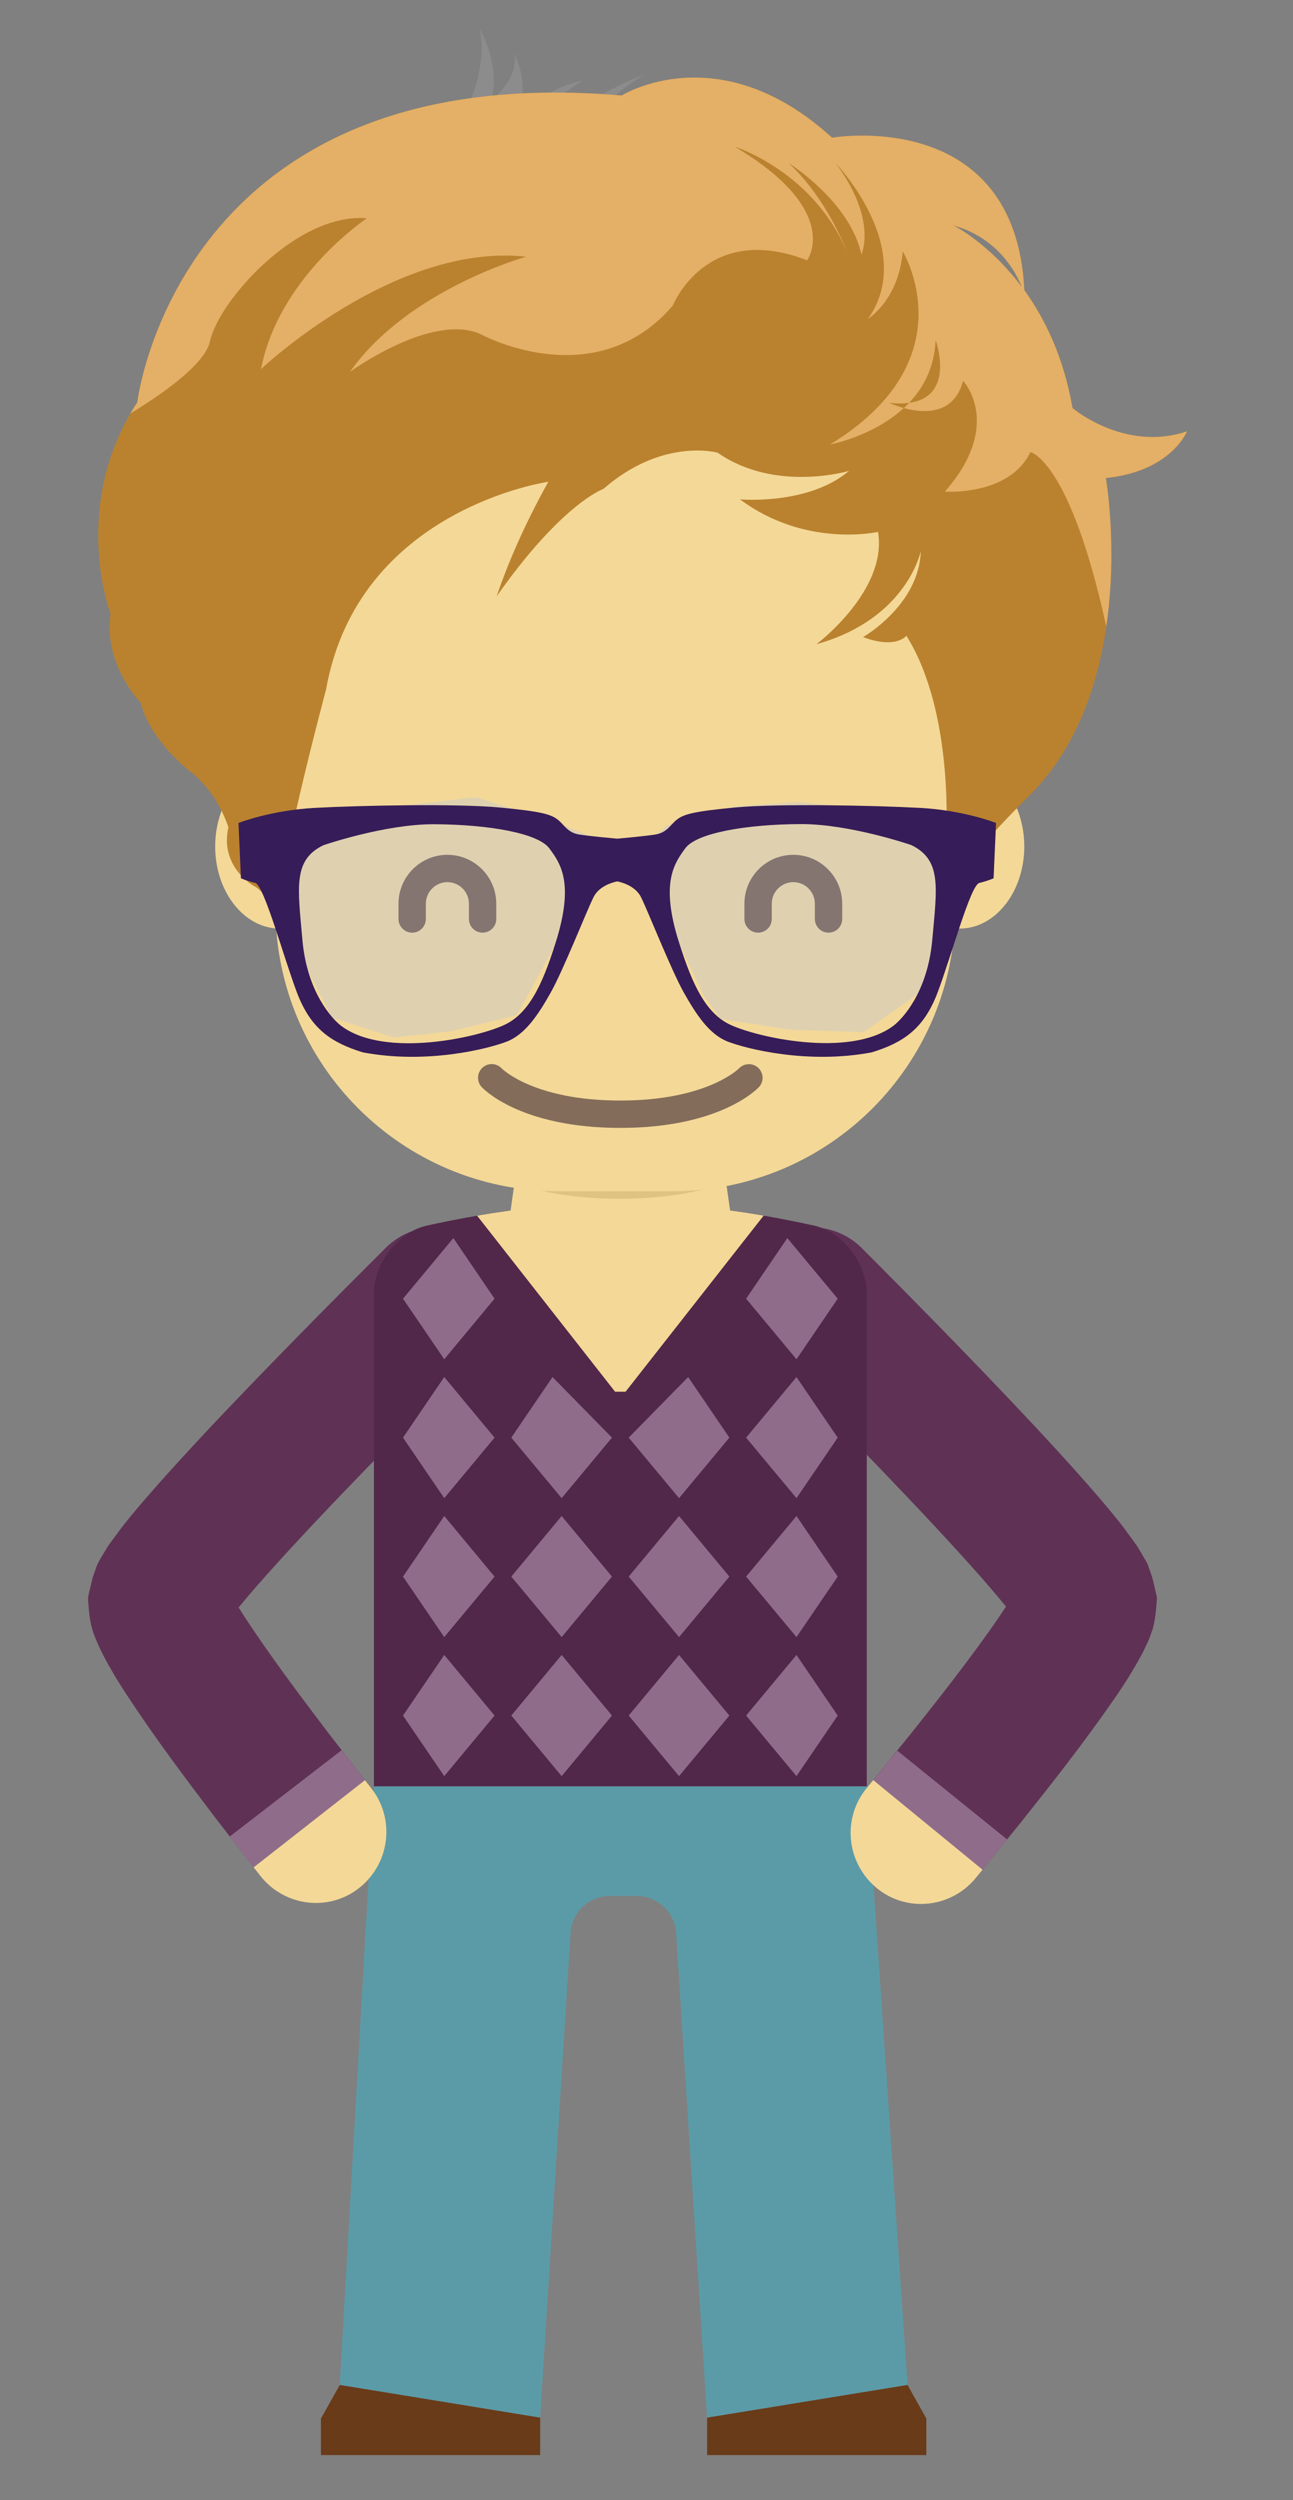 <?xml version="1.0" encoding="UTF-8" standalone="no"?>
<!-- Generator: Adobe Illustrator 16.0.0, SVG Export Plug-In . SVG Version: 6.00 Build 0)  -->
<!DOCTYPE svg  PUBLIC '-//W3C//DTD SVG 1.1//EN'  'http://www.w3.org/Graphics/SVG/1.1/DTD/svg11.dtd'>
<svg id="Capa_1" xmlns="http://www.w3.org/2000/svg" xml:space="preserve" height="319px" viewBox="0 0 165 319" width="165px" version="1.1" y="0px" x="0px" xmlns:xlink="http://www.w3.org/1999/xlink" enable-background="new 0 0 165 319">
	<rect x="0" y="0" width="165" height="319" fill="#808080" stroke="none"/>
	<path d="m109.99 159.26c-3.543-3.55-9.28-3.543-12.774 0.009-3.491 3.55-3.482 9.229 0.009 12.73l1.835 1.843c4.512 4.539 8.996 9.104 13.409 13.699 4.401 4.591 8.792 9.229 12.868 13.859 1 1.152 2.004 2.311 2.903 3.424l0.135 0.164-0.989 1.482c-3.375 4.89-7.319 9.927-11.254 14.86l-4.693 5.791 13.946 11.434 4.827-5.958c4.092-5.14 8.114-10.239 12.061-15.952l0.743-1.095 0.943-1.455c0.823-1.363 1.671-2.744 2.314-4.171 0.38-0.704 0.582-1.431 0.849-2.153 0.183-0.725 0.301-1.453 0.377-2.182l0.095-1.102 0.045-0.564c0.009-0.187-0.069-0.366-0.102-0.551-0.179-0.741-0.31-1.43-0.512-2.143l-0.366-1.053c-0.122-0.352-0.22-0.708-0.449-1.039-0.403-0.669-0.766-1.354-1.202-2.014l-1.415-1.938c-0.234-0.325-0.474-0.64-0.721-0.95l-0.634-0.78c-1.126-1.393-2.232-2.667-3.345-3.945-4.436-5.04-8.908-9.758-13.421-14.467-4.51-4.694-9.054-9.32-13.624-13.917l-1.87-1.87z" fill="#5F3255"/>
	<polygon points="111.44 227.13 114.5 223.37 128.52 234.7 125.38 238.56" fill="#906C8B"/>
	<path d="m61.954 171.99c3.504-3.49 3.534-9.171 0.051-12.731-3.481-3.562-9.22-3.589-12.774-0.051l-1.864 1.86c-4.559 4.554-9.092 9.138-13.594 13.787-4.504 4.657-8.971 9.334-13.401 14.302-1.109 1.248-2.216 2.52-3.334 3.863l-1.068 1.307c-0.487 0.609-0.951 1.271-1.429 1.901l-0.709 0.959-0.604 1c-0.397 0.667-0.836 1.325-1.026 2.034l-0.376 1.046-0.253 1.058c-0.138 0.705-0.44 1.44-0.302 2.19 0.101 1.462 0.249 2.918 0.844 4.357 0.577 1.433 1.296 2.848 2.112 4.224 0.196 0.35 0.392 0.696 0.597 1.026l0.494 0.794 0.716 1.122c3.804 5.804 7.688 10.948 11.643 16.155l4.692 6.064 14.199-11.119-4.563-5.896c-3.798-4.987-7.618-10.089-10.832-15.006l-0.722-1.134 0.461-0.561c0.93-1.116 1.923-2.263 2.941-3.409 4.096-4.592 8.474-9.184 12.874-13.732 4.409-4.553 8.883-9.075 13.384-13.576l1.843-1.83z" fill="#5F3255"/>
	<polygon points="32.369 238.26 29.314 234.33 43.594 223.31 46.568 227.14" fill="#906C8B"/>
	<path d="m103.85 156.37c-5.943-1.324-15.113-2.929-24.656-2.93-9.553 0-18.755 1.609-24.715 2.936-3.764 0.835-6.764 4.843-6.764 8.698v62.855h62.897v-62.855c0-3.86-3-7.87-6.76-8.71" fill="#51284A"/>
	<path d="m97.443 155.1c-5.286-0.906-11.681-1.666-18.251-1.667-6.587 0-13.006 0.763-18.312 1.675l17.611 22.462h1.338l17.614-22.46z" fill="#F4D897"/>
	<path d="m92.191 147.47l0.973 6.981s-5.989 7.244-14.001 7.244c-8.008 0-14.003-7.24-14.003-7.24l0.973-6.986h26.058z" fill="#F4D897"/>
	<polygon points="63.109 165.7 56.69 173.43 51.429 165.7 57.853 157.97" fill="#906C8B"/>
	<polygon points="106.9 165.7 101.64 173.43 95.212 165.7 100.47 157.97" fill="#906C8B"/>
	<polygon points="78.091 183.43 71.672 191.15 65.249 183.43 70.509 175.7" fill="#906C8B"/>
	<polygon points="63.109 183.43 56.69 191.15 51.429 183.43 56.69 175.7" fill="#906C8B"/>
	<polygon points="93.075 183.43 86.653 191.15 80.229 183.43 87.817 175.7" fill="#906C8B"/>
	<polygon points="106.9 183.43 101.64 191.15 95.212 183.43 101.64 175.7" fill="#906C8B"/>
	<polygon points="78.091 201.16 71.672 208.88 65.249 201.16 71.672 193.43" fill="#906C8B"/>
	<polygon points="63.109 201.16 56.69 208.88 51.429 201.16 56.69 193.43" fill="#906C8B"/>
	<polygon points="93.075 201.16 86.653 208.88 80.229 201.16 86.653 193.43" fill="#906C8B"/>
	<polygon points="106.9 201.16 101.64 208.88 95.212 201.16 101.64 193.43" fill="#906C8B"/>
	<polygon points="78.091 218.89 71.672 226.62 65.249 218.89 71.672 211.16" fill="#906C8B"/>
	<polygon points="63.109 218.89 56.69 226.62 51.429 218.89 56.69 211.16" fill="#906C8B"/>
	<polygon points="93.075 218.89 86.653 226.62 80.229 218.89 86.653 211.16" fill="#906C8B"/>
	<polygon points="106.9 218.89 101.64 226.62 95.212 218.89 101.64 211.16" fill="#906C8B"/>
	<path d="m115.81 304.3l-5.195-76.367h-62.907l-4.352 76.367 25.572 4.173 3.884-61.909c0.161-2.566 2.374-4.646 4.944-4.646h3.568c2.57 0 4.786 2.079 4.95 4.645l3.958 61.91 25.573-4.17z" fill="#5B9BA7"/>
	<path d="m124.51 239.62l0.874-1.063-13.946-11.433-0.852 1.037c-3.12 3.794-2.603 9.43 1.19 12.655 3.8 3.23 9.53 2.7 12.74-1.2" fill="#F4D897"/>
	<path d="m47.395 228.19l-0.827-1.055-14.198 11.12 0.848 1.081c3.117 3.967 8.841 4.622 12.707 1.48 3.863-3.14 4.504-8.76 1.47-12.63" fill="#F4D897"/>
	<polygon points="68.932 313.25 40.954 313.25 40.954 308.58 43.361 304.3 68.932 308.47" fill="#693B19"/>
	<polygon points="90.236 313.25 118.21 313.25 118.21 308.58 115.81 304.3 90.236 308.47" fill="#693B19"/>
	<path d="m92.178 150.93s-4.155 2.021-13.093 2.021-13.19-2.038-13.19-2.038 7.071-1.486 13.19-1.486c6.118 0.01 13.093 1.51 13.093 1.51" fill="#DFC382"/>
	<path d="m43.965 108c0 5.789-3.695 10.481-8.252 10.481-4.558 0-8.253-4.692-8.253-10.481 0-5.788 3.695-10.48 8.253-10.48 4.558 0.001 8.252 4.69 8.252 10.48" fill="#F4D897"/>
	<path d="m130.71 108c0 5.789-3.695 10.481-8.253 10.481-4.557 0-8.252-4.692-8.252-10.481 0-5.788 3.695-10.48 8.252-10.48 4.55 0.001 8.25 4.69 8.25 10.48" fill="#F4D897"/>
	<path d="m121.9 77.828c0-19.92-16.146-36.067-36.065-36.067h-14.614c-19.917 0-36.066 16.147-36.066 36.067v38.093c0 19.918 16.149 36.067 36.066 36.067h14.613c19.919 0 36.065-16.149 36.065-36.067v-38.092z" fill="#F4D897"/>
	<path d="m61.586 119c-0.964 0-1.747-0.781-1.747-1.745v-1.949c0-1.517-1.232-2.751-2.75-2.751-1.515 0-2.746 1.235-2.746 2.751v1.949c0 0.964-0.782 1.745-1.745 1.745-0.964 0-1.746-0.781-1.746-1.745v-1.949c0-3.441 2.798-6.24 6.237-6.24 3.442 0 6.239 2.799 6.239 6.24v1.949c0.001 0.96-0.778 1.74-1.742 1.74" fill="#3E2019"/>
	<path d="m105.73 119c-0.964 0-1.746-0.781-1.746-1.745v-1.949c0-1.517-1.232-2.751-2.749-2.751-1.516 0-2.749 1.235-2.749 2.751v1.949c0 0.964-0.781 1.745-1.746 1.745-0.963 0-1.744-0.781-1.744-1.745v-1.949c0-3.441 2.799-6.24 6.239-6.24 3.442 0 6.241 2.799 6.241 6.24v1.949c0 0.96-0.78 1.74-1.74 1.74" fill="#3E2019"/>
	<path d="m79.16 143.91c-12.776 0-17.505-5.007-17.7-5.22-0.649-0.711-0.599-1.814 0.113-2.465 0.705-0.647 1.799-0.601 2.45 0.096 0.097 0.099 4.146 4.099 15.137 4.099 11.064 0 15.1-4.061 15.141-4.101 0.663-0.69 1.763-0.726 2.459-0.072 0.696 0.655 0.744 1.739 0.101 2.443-0.198 0.21-4.933 5.22-17.701 5.22" fill="#836C5A"/>
	<g opacity=".1">
			<defs>
				<rect id="SVGID_1_" y="49.388" x="29.694" height="22.668" width="18.205"/>
			</defs>
			<clipPath id="SVGID_2_">
				<use overflow="visible" xlink:href="#SVGID_1_"/>
			</clipPath>
			<path fill="#fff" d="m34.168 49.393s-2.997 0.268-3.301 3.831c0 0 2.259-1.973 4.649-0.4 0 0-4.345 0.783-5.822 4.617 0 0 2.085-1.458 4.779-0.135 0 0-3.149 0.65-3.149 5.268 0 0 1.955-1.975 4.193-1.858 0 0-2.542 3.047-1.194 5.403 0 0 1.042 3.161-0.762 5.939 0 0 4.78-3.564 4.78-5.271 0 0 4.345-4.998 9.558-6.188 0 0-4.018 0.116-7.32 1.573 0 0 0.912-3.543 3.148-4.597 0 0-3.583-0.405-5.234 1.303 0 0-1.347-1.571 0.89-2.242 0 0-2.086-0.653-2.823 0.134 0 0-0.154-2.758 2.823-1.571 0 0-0.738-1.592-3.563-1.053 0 0 0.434-2.242 2.084-1.975 0-0.001-0.455-2.913-3.736-2.778" clip-path="url(#SVGID_2_)"/>
	</g>
	<g opacity=".1">
			<defs>
				<rect id="SVGID_3_" y="3.702" x="48.093" height="52.55" width="69.448"/>
			</defs>
			<clipPath id="SVGID_4_">
				<use overflow="visible" xlink:href="#SVGID_3_"/>
			</clipPath>
			<path fill="#fff" d="m98.12 56.252s12.382-0.402 16.727-8.047c0 0 2.389-4.75 2.694-10.959-1.369-0.363-2.392-0.363-2.392-0.363-1.194-8.428-8.362-7.509-8.362-7.509 0.585-4.733-1.044-7.625-1.044-7.625-2.691 2.489-8.232 1.437-8.232 1.437 1.957-3.027 0.458-6.188 0.458-6.188-1.63 4.082-9.102 6.32-9.102 6.32 0.738-1.053 0.282-3.811 0.282-3.811-1.043 3.027-5.974 3.678-5.974 3.678 0.76-4.349 4.778-6.591 4.778-6.591-3.28 0.94-10.449 6.723-10.449 6.723 2.694-4.749 11.208-9.211 11.208-9.211-7.166 1.186-12.991 6.836-12.991 6.836-0.304-4.08 6.561-8.812 6.561-8.812-3.431 0.518-7.169 3.678-7.169 3.678 2.695-3.812 7.169-6.322 7.169-6.322-5.519 1.973-17.313 9.483-17.313 9.483 4.475-5.786 9.405-8.698 9.405-8.698-3.518 0.748-6.798 2.931-8.776 4.503 2.499-3.372-0.043-8.046-0.043-8.046 0.89 3.025-2.693 5.919-2.693 5.919s-0.737 3.811 0-0.518c0.76-4.349-1.629-8.43-1.629-8.43 1.781 9.483-7.625 18.697-7.625 18.697 1.933-3.428 0.89-7.912 0.89-7.912-0.436 1.858-2.238 7.126-5.213 10.404-0.455 0.516-0.868 1.149-1.195 1.838 0.022 2.682 0.195 6.993 0.89 8.314 0 0 0.305-4.482 1.935-5.805 0 0-1.629 2.779 0.303 5.805 0 0 1.934-4.751 4.193-5.938 0 0-1.803 4.482-0.608 6.59 0 0 1.783-5.653 5.67-6.975 0 0-1.194 1.706-0.586 3.027 0 0 5.366-5.402 8.949-7.107 0 0-9.405 8.7-8.058 12.376 0 0 5.974-9.616 12.837-11.858 0 0-1.781 8.833-7.451 12.644 0 0 4.931-2.375 11.493-0.785 0 0-1.195 4.349-6.562 6.725 0 0 5.063 0.247 6.864-1.323 0 0 0.742 2.241-3.43 4.616 0 0 7.603 1.304 12.229-4.214 0 0 3.303-2.644 4.346-6.208 0 0 2.822 6.208-0.892 10.94 0 0 9.56-0.651 10.602-8.428 0 0 1.195 4.864-2.238 9.751 0 0 5.519 1.187 8.058-2.778-0.01 0.003-3.89 7.128-8.52 10.157" clip-path="url(#SVGID_4_)"/>
	</g>
	<path d="m151.5 55.026c-7.973 2.708-14.638-2.963-14.638-2.963-1.115-6.539-3.547-11.455-6.144-15.046-1.174-23.488-24.538-19.446-24.538-19.446-14.417-13.182-26.844-5.384-26.844-5.384-56.637-4.857-61.816 39.15-61.816 39.15-8.649 13.192-3.413 26.982-3.413 26.982-0.926 6.484 3.824 11.3 3.824 11.3 1.22 4.863 6.203 8.705 6.203 8.705 3.715 2.788 5.011 7.239 5.011 7.239-1.139 5.035 3.221 7.458 3.221 7.458 1.001 0.434 3.393 3.365 3.393 3.365-0.771-3.748 5.852-28.417 5.852-28.417 4.083-23.062 28.36-26.498 28.36-26.498-2.918 5.254-5.065 10.11-6.589 14.608 8.348-11.876 13.62-13.7 13.62-13.7 7.584-6.6 14.578-4.617 14.578-4.617 7.36 5.136 16.769 2.318 16.769 2.318-5.217 4.42-13.917 3.636-13.917 3.636 8.391 6.25 17.612 4.149 17.612 4.149 1.26 7.491-7.853 14.327-7.853 14.327 11.556-3.209 13.313-11.878 13.313-11.878-0.206 6.898-7.363 10.972-7.363 10.972 4.211 1.585 5.525-0.171 5.525-0.171 6.249 9.975 5.047 26.194 5.047 26.194-1.563 8.401 1.306 4.874 1.306 4.874 1.029-2.432 9.548-10.897 9.548-10.897 14.104-14.294 9.547-40.29 9.547-40.29 8.36-0.834 10.38-5.954 10.38-5.954m-29.82-26.267c5.701 1.604 8.004 5.983 8.76 7.894-4.22-5.658-8.76-7.894-8.76-7.894" fill="#BA822F"/>
	<path d="m151.5 55.026c-7.973 2.708-14.638-2.963-14.638-2.963-1.127-6.528-3.556-11.449-6.146-15.041-1.142-23.504-24.535-19.452-24.535-19.452-14.439-13.18-26.844-5.384-26.844-5.384-56.637-4.856-61.816 39.151-61.816 39.151-0.312 0.469-0.622 0.957-0.889 1.424 4.415-2.683 9.554-6.377 10.166-9.223 1.073-5.054 11.059-16.453 20.018-15.686 0 0-11.245 7.455-13.507 19.244 0 0 17.093-16.195 33.827-14.339 0 0-15.083 4.188-22.482 14.696 0 0 10.497-7.654 16.72-4.796 0 0 14.529 7.946 24.498-3.686 0 0 4.256-10.745 17.125-5.76 0 0 4.605-6.267-9.233-14.498 0 0 10.349 3.279 14.489 13.876 0 0-2.427-6.94-7.592-11.769 0 0 7.798 4.866 9.263 11.648 0 0 2.091-4.426-3.264-11.618 0 0 10.43 10.856 4.104 19.84 0 0 3.92-2.411 4.435-8.609 0 0 8.45 13.828-9.273 24.627 0 0 5.445-0.995 9.403-4.644-1.1-0.299-1.86-0.669-1.86-0.669 0.979 0.123 1.817 0.102 2.545 0.005 1.84-1.944 3.242-4.552 3.377-8.005 0 0 2.64 7.18-3.377 8.005-0.221 0.229-0.441 0.456-0.685 0.665 2.396 0.654 6.41 0.998 7.567-3.487 0 0 5.216 5.548-2.324 14.153 0 0 8.213 0.587 10.925-5.048 0 0 5.033 1.011 9.673 22.263 1.497-10.164-0.054-18.953-0.054-18.953 8.34-0.847 10.36-5.967 10.36-5.967m-29.82-26.267c5.636 1.584 7.956 5.896 8.723 7.839-4.2-5.62-8.72-7.839-8.72-7.839" fill="#E4AF66"/>
	<g opacity=".5">
			<defs>
				<rect id="SVGID_5_" y="101.7" x="35.39" height="30.68" width="85.608"/>
			</defs>
			<clipPath id="SVGID_6_">
				<use overflow="visible" xlink:href="#SVGID_5_"/>
			</clipPath>
			<path fill="#CACACA" d="m35.389 105.66l2.474 15.34 4.453 8.809 7.918 2.573 7.325-0.792 8.413-2.079 5.246-9.6 4.65-10.689 5.741-0.594 2.474 6.235 5.74 12.272 2.177 2.88 8.909 1.386 9.302 0.296 7.324-5.148 2.374-6.234 1.089-11.975-1.881-3.859-17.121-2.178-8.214 0.594s-8.808 2.276-8.907 2.572c-0.101 0.297-2.276 1.683-2.276 1.683l-6.334-0.098-5.741-2.277-9.799-3.067-17.023 1.978-8.307 1.99z" clip-path="url(#SVGID_6_)"/>
	</g>
	<path d="m117.37 103.08c-5.676-0.312-18.053-0.565-23.541-0.054s-6.602 0.892-7.455 1.553c-0.854 0.659-1.232 1.671-2.79 1.907-1.4 0.213-4.248 0.472-4.811 0.521-0.566-0.049-3.414-0.308-4.811-0.521-1.559-0.236-1.938-1.248-2.793-1.907-0.855-0.662-1.965-1.042-7.455-1.553s-17.864-0.257-23.539 0.054-9.743 1.926-9.743 1.926l0.314 7.057s0.697 0.317 1.822 0.594c1.126 0.277 3.578 9.356 5.321 13.972 1.745 4.616 4.346 6.39 8.404 7.641 8.154 1.551 15.996-0.451 18.365-1.367 2.368-0.914 4.023-3.427 5.621-6.265 1.595-2.838 4.52-10.255 5.443-12.133 0.678-1.387 2.265-1.884 3.049-2.048 0.784 0.165 2.368 0.661 3.048 2.048 0.92 1.877 3.846 9.294 5.443 12.133 1.598 2.838 3.252 5.351 5.62 6.265 2.369 0.917 10.211 2.918 18.364 1.367 4.059-1.251 6.66-3.025 8.403-7.641 1.744-4.616 4.194-13.695 5.32-13.972 1.129-0.276 1.823-0.594 1.823-0.594l0.313-7.057c0.01 0-4.05-1.62-9.73-1.93m-46.213 16.37c-1.677 5.479-3.357 9.58-6.581 11.218-3.22 1.638-15.435 4.462-21.057 0.216-1.113-0.848-4.345-4.269-4.932-10.94-0.582-6.672-1.248-10.21 2.689-12.102 0 0 7.836-2.696 14.095-2.673 7.071 0.029 13.308 1.163 14.719 3.075 1.41 1.89 3.069 4.27 1.067 11.19m47.803 0.49c-0.585 6.671-3.819 10.092-4.931 10.94-5.623 4.247-17.84 1.422-21.059-0.216-3.222-1.638-4.901-5.738-6.579-11.218-2.003-6.919-0.345-9.293 1.066-11.206 1.409-1.912 7.647-3.046 14.722-3.075 6.256-0.023 14.093 2.673 14.093 2.673 3.94 1.9 3.28 5.44 2.69 12.11" fill="#361C58"/>
</svg>
